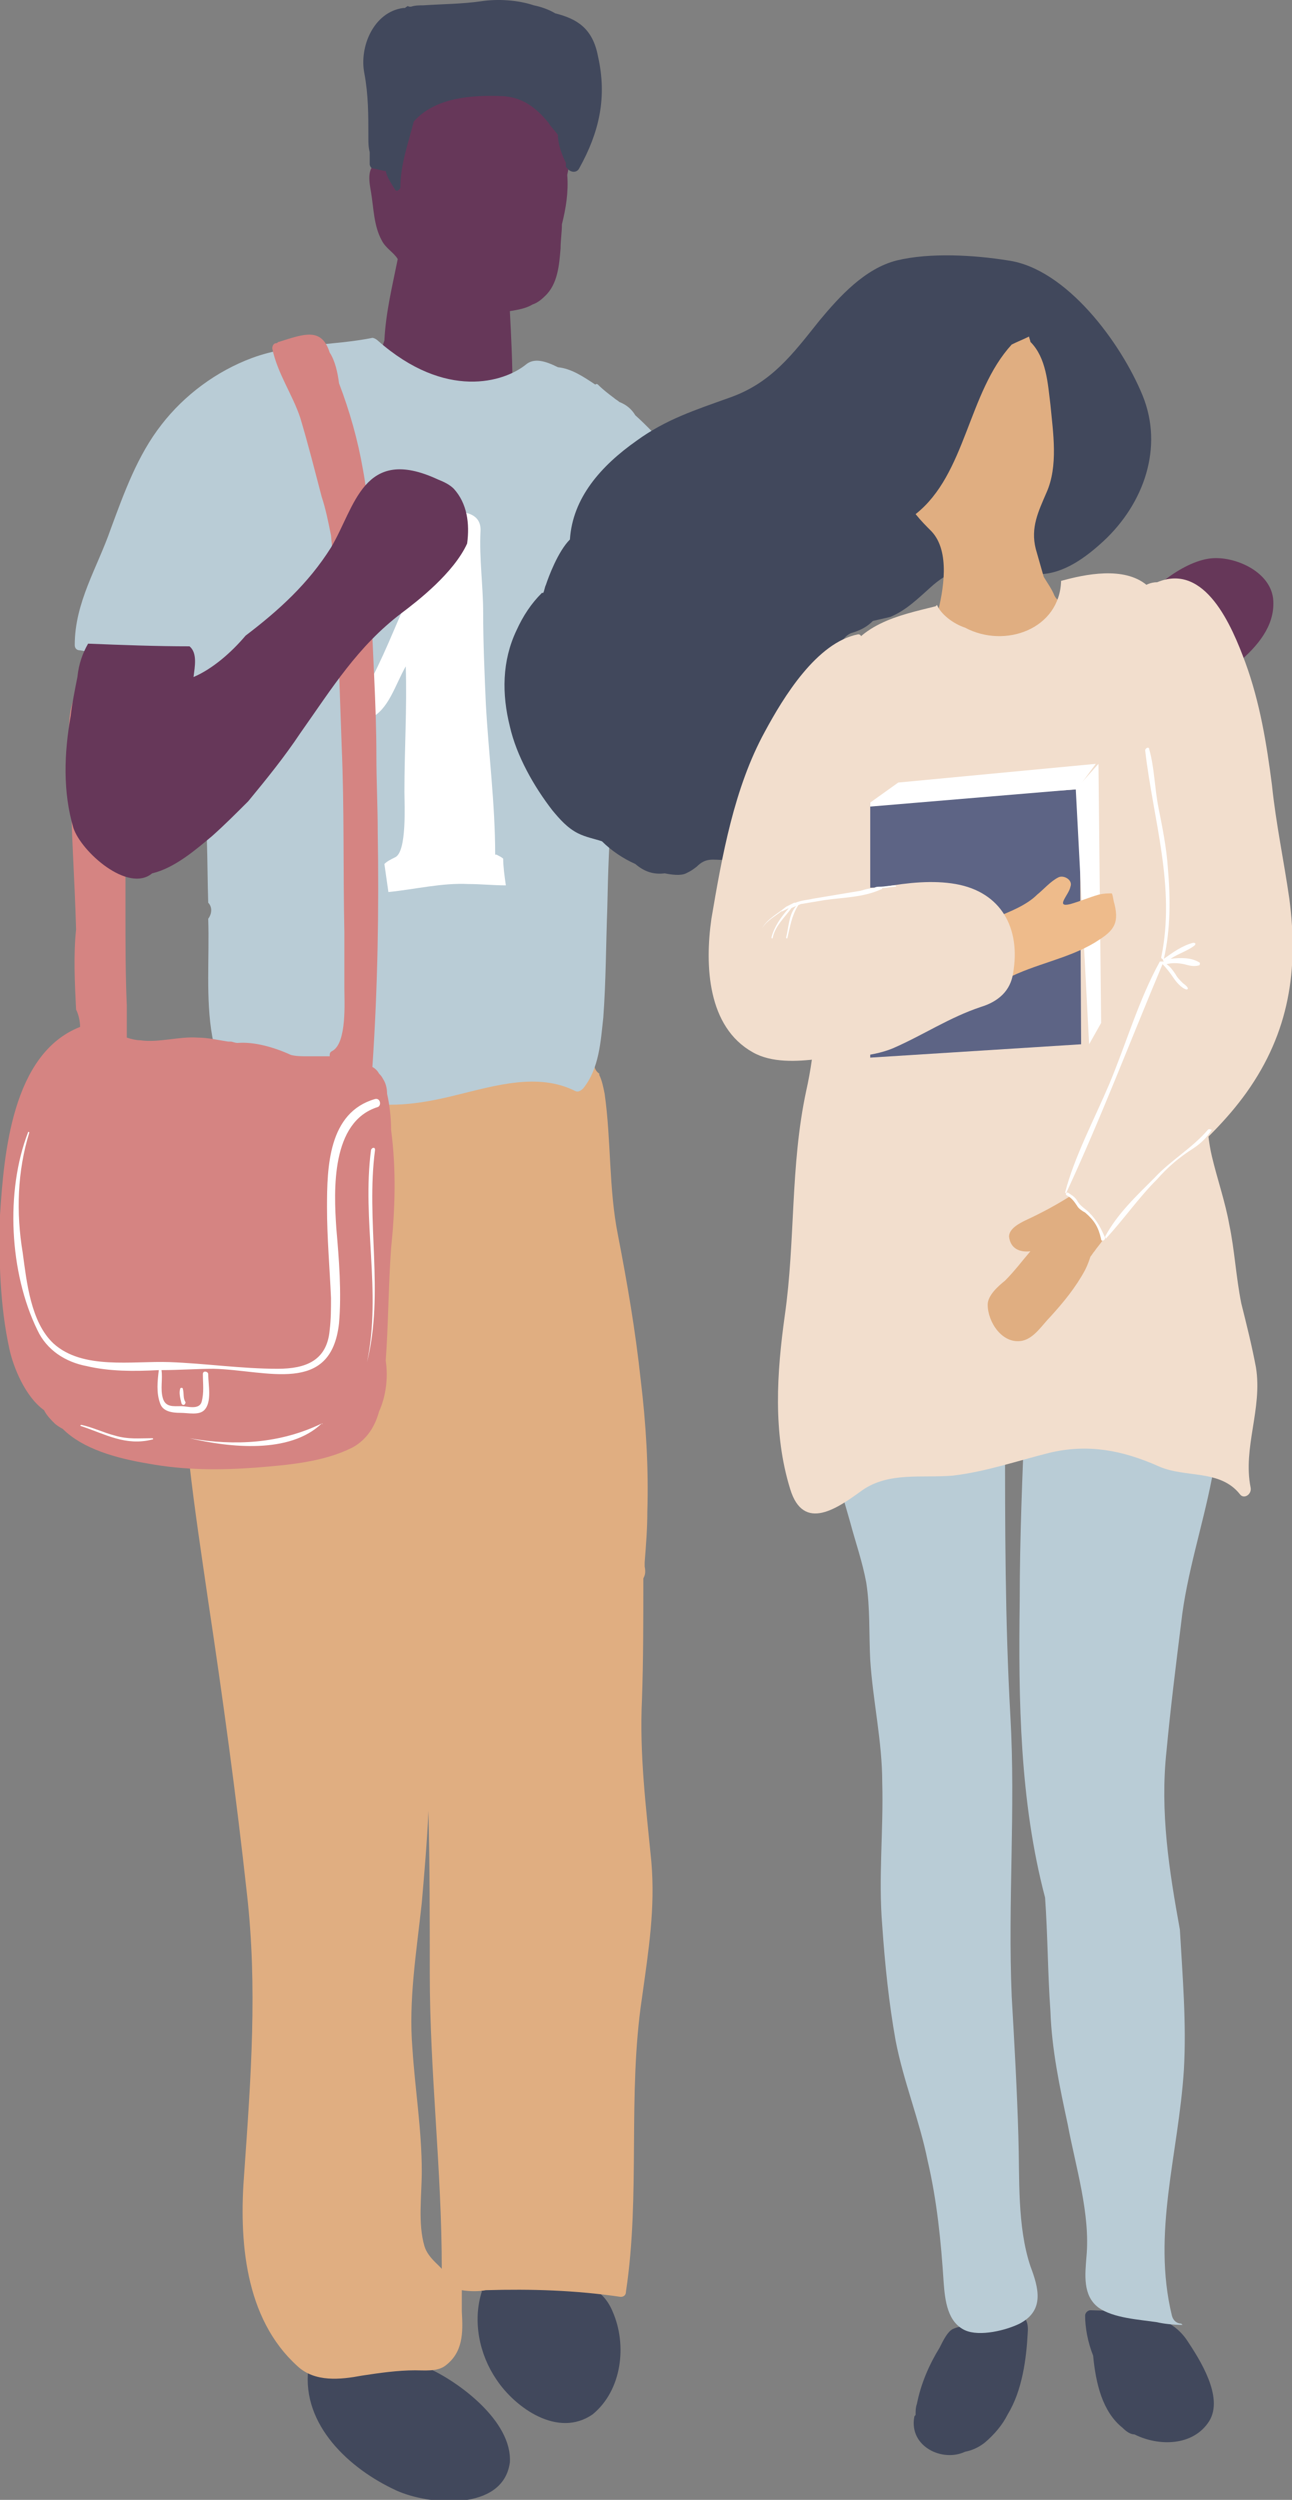 <?xml version="1.0" encoding="utf-8"?>
<!-- Generator: Adobe Illustrator 27.1.1, SVG Export Plug-In . SVG Version: 6.00 Build 0)  -->
<svg version="1.1" id="Layer_1" xmlns="http://www.w3.org/2000/svg" xmlns:xlink="http://www.w3.org/1999/xlink" x="0px" y="0px"
	 viewBox="0 0 96.8 187.2" style="enable-background:new 0 0 96.8 187.2;" xml:space="preserve">
<rect x="0" y="0" width="96.8" height="187.2" fill="#808080" stroke="none"/>
<style type="text/css">
	.st0{fill:#41485C;}
	.st1{fill:#E0AE81;}
	.st2{fill:#663759;}
	.st3{fill:#B9CCD6;}
	.st4{fill:#FFFFFF;}
	.st5{fill:#D58482;}
	.st6{fill:#F2DECD;}
	.st7{fill:#5D6485;}
	.st8{fill:#EEBB8B;}
</style>
<g>
	<g>
		<g>
			<path class="st0" d="M32,177.3c-1.4-0.6-3.2-0.2-4.6-0.1c-1.3,0.1-2.8,0.1-4,0.5c0-0.1,0-0.2,0-0.3c0-0.2-0.3-0.2-0.3,0
				c-0.5,4.2,3.1,7.5,6.6,9.1c2.4,1.1,8,1.6,8.5-2.1C38.4,181.3,34.3,178.3,32,177.3z"/>
			<path class="st0" d="M45.9,173.1c-1.4-3.4-5.9-2.3-8.9-2.2c0.1-0.2,0.3-0.4,0.1-0.5c0-0.1,0.2-0.1,0.2,0c0,0,0,0,0,0
				c-2,0-0.5,0-0.5,0.1c-0.4,0.3-0.6,0.4-0.7,0.8c0,0.1-0.1,0.2,0,0.3c-0.7,2.2-0.2,4.7,1.1,6.6c1.4,2.1,4.6,4.4,7.2,2.6
				C46.6,179,47,175.6,45.9,173.1z"/>
		</g>
		<path class="st1" d="M48.8,139.4c-0.4-4.1-0.9-8-0.7-12.2c0.1-2.9,0.1-5.8,0.1-8.7c0-0.1,0-0.2,0-0.3c0.1-0.2,0.2-0.4,0.1-0.9
			c0-0.1,0-0.2,0-0.3c0.1-1.3,0.2-2.5,0.2-3.8c0.1-3.3-0.1-6.6-0.5-9.9c-0.4-3.7-1-7.2-1.7-10.8c-0.7-3.5-0.5-7.1-1-10.6
			c-0.1-0.5-0.2-1-0.4-1.4c0,0,0-0.1,0-0.1c-0.3-0.2-0.4-0.5-0.4-0.9c0-0.3-0.5-0.2-0.5,0.1c-2.3,0.5-4.7,1-7,1.5
			c-2.1,0.5-4.3,0.4-6.4,0.3l-12.4-2c-0.1-0.1-0.2-0.2-0.3-0.4c-0.1-0.2-0.3-0.1-0.5,0c-0.2,0-0.3-0.1-0.5-0.1
			c-0.1-0.1-0.7-0.1-0.8-0.2c-0.1-0.1-0.8,0-0.8,0.2c0,0,0,0,0,0c0,0,0.2,0.1,0.2,0.2c0,0,0.2,0,0.2,0c0,0,0.1,0,0.1,0.1
			c0,0,0,0,0,0c-2,6.3-2,13.3-2.2,19.9c-0.1,7.1,1,13.9,2,20.8c1.1,7.3,2.1,14.6,2.9,21.9c0.8,7,0.3,13.8-0.2,20.9
			c-0.4,5,0,10.9,4,14.5c1.3,1.2,3.2,1,4.8,0.7c1.3-0.2,2.7-0.4,4-0.4c0.7,0,1.6,0.1,2.2-0.3c1.4-1,1.4-2.5,1.3-4.1
			c0-0.6,0-1.1,0-1.6c0.6,0.1,1.3,0.1,1.8,0c3.4-0.1,6.7,0,10.1,0.5c0.2,0,0.4-0.1,0.4-0.4c1.1-7.3,0.1-14.7,1.2-22
			C48.6,146,49.1,142.9,48.8,139.4z M33.2,170.1c0-0.3-1.1-0.9-1.4-1.9c-0.5-1.7-0.2-3.8-0.2-5.6c0-3.1-0.5-6.1-0.7-9.2
			c-0.3-3.6,0.3-7.2,0.7-10.9c0.2-2.3,0.4-4.6,0.5-6.9c0.1,4.1,0.1,8.2,0.1,12.2c0,7.4,0.9,14.7,0.9,22.1V170.1z"/>
		<g>
			<path class="st2" d="M42.3,8.4c-0.9-2-3-2.5-5.2-2.5c-1.2-0.2-2.4-0.2-3.6,0.2c-3.3,1.2-4.2,3.8-4.1,6.7c0,0,0,0,0,0
				c-0.2-0.4-0.5-0.8-1.1-0.6c-0.9,0.3-0.6,1.6-0.5,2.2c0.2,1.2,0.2,2.5,0.8,3.6c0.3,0.6,0.9,0.9,1.2,1.4c-0.4,2-0.9,4-1,6.1
				c-0.1,0.3-0.2,0.6-0.3,0.9c-0.1,0.2,0.1,0.4,0.4,0.4c0,0.1,0,0.2,0.1,0.3c-0.1,0.1-0.1,0.2-0.2,0.2c-0.1,0.1-0.1,0.3,0,0.4
				c0.6,0.8,1.4,1.2,2.4,1.4c0.6,0.4,1.3,0.6,1.9,0.8c1.8,0.6,3.4,0.1,5.1-0.4c0.1,0,0.2-0.2,0.2-0.3c0-2-0.1-4-0.2-5.9
				c0.6-0.1,1.2-0.2,1.7-0.5c0.3-0.1,0.6-0.3,0.9-0.6c1-0.9,1.1-2.4,1.2-3.6c0-0.6,0.1-1.2,0.1-1.8c0.3-1.2,0.5-2.4,0.4-3.7
				C42.8,11.7,43,9.9,42.3,8.4z"/>
			<path class="st0" d="M44.8,4.2c-0.4-2.1-1.6-2.8-3.2-3.2c-0.5-0.3-1.1-0.5-1.6-0.6c-1.2-0.4-2.7-0.5-4-0.3
				c-1.4,0.2-2.8,0.2-4.3,0.3c-0.3,0-0.6,0-0.9,0.1c0,0-0.1,0-0.1,0c-0.1,0-0.2-0.1-0.2,0c-0.1,0-0.1,0.1-0.2,0.1c0,0-0.1,0-0.1,0
				c-2.2,0.3-3.3,2.9-2.9,4.9c0.3,1.6,0.3,3.1,0.3,4.8c0,0.4,0,0.7,0.1,1.1c0,0.3,0,0.6,0,0.9c0,0.1,0.1,0.3,0.2,0.3
				c0.5,0.1,0.4,0.1,0.9,0.2c0,0,0.1,0,0.1,0c0,0,0,0,0,0c0.1,0.5,0.4,0.9,0.7,1.4c0.1,0.2,0.4,0,0.4-0.2c0-1.7,0.6-3.3,1-4.9
				c1.6-1.8,4.3-2,6.7-1.9c1.5,0.1,2.5,0.9,3.4,2c0.1,0.2,0.4,0.5,0.7,0.9c0,0.7,0.3,1.5,0.6,2.1c0,0.1,0,0.2,0,0.3l0.1,0.1
				c0.2,0.3,0.7,0.4,0.9,0C44.9,9.9,45.5,7.3,44.8,4.2z"/>
		</g>
		<g>
			<path class="st2" d="M95.4,45c-0.1-2.1-2.7-3.3-4.5-3.2c-2.1,0.1-5,2.4-6,4.2c-1.1,2-1.6,3.4-3.8,4.5c-1.9,1-4,1.9-6,2.8
				c-2,0.9-3.8,2-6,1.8c-2-0.2-3.7-1.4-5.2-2.7c-2.5-2.1-4.2-4.9-6.5-7.1c-1.4-1.4-2.9-3.3-4.8-3.7c-0.9,0.8-1.9,1.6-2.8,2.3
				c-0.9,0.8-1.7,1.6-2.6,2.4c-0.4,0.5-0.8,0.9-1.2,1.4c1,3,4.6,5.3,6.8,7c2.3,1.7,4.4,3.3,6.3,5.4c1.4,1.6,3.1,2.9,5.1,3.6
				c4.1,1.6,8.4-0.9,11.7-3.1c5.5-3.6,11.3-6.9,16.8-10.5c0.2-0.1,0.2-0.3,0.1-0.5C94.2,48.4,95.5,46.9,95.4,45z"/>
			<g>
				<path class="st3" d="M57.7,43.9C57.6,43.9,57.6,43.9,57.7,43.9c-0.1-0.2-0.1-0.3-0.1-0.3c-1.9-3.7-4.4-6.8-7.3-9.8
					c-0.9-0.9-1.8-1.9-2.7-2.7c-0.3-0.5-0.7-0.8-1.2-1c-0.1-0.1-0.3-0.2-0.4-0.3c-0.4-0.3-0.8-0.6-1.2-1c-0.1-0.1-0.2,0-0.2,0
					c-0.9-0.6-1.8-1.2-2.8-1.3c-1-0.5-1.8-0.7-2.4-0.2c-1.6,1.3-6,2.7-11.1-1.8c-0.1-0.1-0.3-0.2-0.4-0.2c0,0,0,0,0,0
					c-3,0.6-6,0.4-9,1.5c-2.7,1-5.1,2.8-6.8,5c-1.8,2.3-2.8,5.1-3.8,7.8c-1,2.9-2.7,5.5-2.7,8.7c0,0.2,0.1,0.4,0.4,0.4
					c2.7,0.4,5.3,3.1,8.2,2.2c-0.3,2.5,0.6,5,0.9,7.4c0.5,3,0.4,6.2,0.5,9.3c0.3,0.3,0.3,0.8,0,1.2c0.1,2.9-0.2,6,0.3,8.8
					c0.2,1.3,1.1,2,2.2,2.5c2.7,1.2,5.9,1.8,8.8,2.4c2.5,0.5,4.9,0.1,7.3-0.5c2.9-0.7,6.1-1.7,8.9-0.3c0.2,0.1,0.4,0,0.6-0.2
					c1.2-1.5,1.3-3.5,1.5-5.3c0.2-2.7,0.2-5.5,0.3-8.2c0.1-5.3,0.4-10.6,1.3-15.8c0.5,0.7,1.1,1.3,1.2,1.5c0.2,0.3,0.6,0.2,0.7-0.1
					c0.7-1.8,2.3-3.2,3.7-4.5c1.6-1.5,3-3.1,4.8-4.4c0.1-0.1,0.1-0.1,0.2-0.2C57.7,44.6,57.8,44.2,57.7,43.9z"/>
				<path class="st4" d="M37.7,64.3c-0.1-0.1-0.3-0.2-0.5-0.3c0,0-0.1,0-0.1,0c0-3.8-0.5-7.6-0.7-11.3c-0.1-2.3-0.2-4.6-0.2-6.8
					c0-2-0.3-4.1-0.2-6.1c0.1-1.5-1.5-1.6-2.8-1.4c-0.9,2.4-2,4.9-3,7.2c-1,2.3-1.9,4.6-3.2,6.7c0.1,0.6,0.1,1.1,0.2,1.7
					c0.2,0,0.4-0.1,0.5-0.2c1.4-0.6,1.9-2.5,2.7-3.9c0.1,3.1-0.1,6.2-0.1,9.4c0,0.9,0.2,4.5-0.7,4.9c-0.4,0.2-0.6,0.3-0.8,0.5
					c0.1,0.7,0.2,1.4,0.3,2.1c2-0.2,4-0.7,6-0.6c0.9,0,1.9,0.1,2.8,0.1C37.8,65.6,37.7,64.9,37.7,64.3z"/>
			</g>
			<g>
				<path class="st5" d="M29.3,84.6c0-0.9-0.1-1.8-0.3-2.7c0-0.4-0.1-0.8-0.3-1.1c-0.1-0.2-0.2-0.3-0.3-0.4
					c-0.1-0.2-0.3-0.4-0.5-0.5c0.4-5.9,0.5-11.8,0.4-17.6c0-1.9-0.1-3.8-0.1-5.7c0-3.9-0.3-7.8-0.4-11.7c-0.1-3.2,0-6.5-0.6-9.7
					c-0.4-2.3-1-4.4-1.8-6.5c-0.1-0.8-0.3-1.7-0.7-2.3c-0.6-1.9-1.9-1.4-3.8-0.8c-0.1,0-0.1,0.1-0.2,0.1c-0.2,0-0.3,0.2-0.3,0.4
					c0.4,1.9,1.5,3.4,2.1,5.2c0.6,2,1.1,4,1.6,5.9c0.3,0.9,0.5,1.9,0.7,2.9c0.5,5.2,0.6,10.5,0.8,15.8c0.2,4.6,0.1,9.2,0.2,13.9
					c0,1.4,0,2.8,0,4.2c0,1,0.2,4.1-0.9,4.7c-0.2,0.1-0.2,0.2-0.2,0.4c-0.5,0-1.1,0-1.6,0c-0.5,0-0.9,0-1.3-0.1
					c-1.3-0.6-2.8-1-4-0.9c-0.2,0-0.4-0.1-0.5-0.1c-0.1,0-0.1,0-0.2,0c-0.7-0.1-1.5-0.3-2.3-0.3c-1.4-0.1-2.9,0.4-4.3,0.2
					c-0.3,0-0.7-0.1-1-0.2c0-0.8,0-1.6,0-2.4c-0.1-2.3-0.1-4.6-0.1-7c0-1.4,0-2.8,0-4.2c0.3-1.8,0.5-3.7,0.5-5.6
					c0.1-1.8,0.6-3.9,0-5.6c-0.3-0.9-1.6-1-2.4-1.3c0,0,0,0,0,0c-0.5-0.4-1-0.5-1.5,0c-1.3,1.4-0.7,4.7-0.7,6.5
					c0,3.8,0.3,7.7,0.4,11.5c-0.2,1.9-0.1,4,0,6C5.9,76,6,76.5,6,76.9v0c-5.1,2-5.7,9.5-6,14.1c-0.1,3.3,0,6.8,0.7,10
					c0.3,1.4,1.2,3.6,2.6,4.6c0.2,0.4,0.5,0.7,0.8,1c0.1,0.1,0.4,0.3,0.6,0.4c1.5,1.5,4,2.2,6.4,2.6c2.7,0.5,5.4,0.5,8.1,0.3
					c2.4-0.2,5-0.4,7.2-1.5c1.1-0.6,1.7-1.6,2-2.7c0.5-1.1,0.7-2.5,0.5-3.8c0.2-2.8,0.2-5.6,0.4-8.4C29.6,90.6,29.7,87.6,29.3,84.6z
					"/>
				<g>
					<path class="st4" d="M28.1,82.3c-3.5,1-3.6,5.1-3.6,8.1c0,2.3,0.2,4.5,0.3,6.8c0,0.8,0,1.6-0.1,2.4c-0.2,2.3-1.8,2.9-3.9,2.9
						c-2.7,0-5.4-0.4-8.1-0.5c-2.8-0.1-6.5,0.6-8.7-1.4c-1.7-1.6-2-4.6-2.3-6.8c-0.5-3-0.4-6.1,0.5-9c0,0-0.1-0.1-0.1,0
						c-1.7,4.4-1.4,10.5,0.7,14.8c0.7,1.5,2.1,2.4,3.7,2.7c1.7,0.4,3.5,0.4,5.4,0.3c-0.1,0.8-0.2,1.7,0.1,2.5
						c0.2,0.6,0.9,0.7,1.5,0.7c0.6,0,1.4,0.2,1.8-0.2c0.6-0.6,0.3-1.9,0.3-2.7c0-0.2-0.4-0.3-0.4,0c0,0.7,0.1,1.4-0.1,2.1
						c-0.2,0.6-1.1,0.3-1.5,0.3c-0.6,0-1.2,0.1-1.4-0.6c-0.2-0.7,0-1.4-0.1-2.1c1.3,0,2.7-0.1,3.9-0.1c4,0.1,8.8,2,9.4-3.4
						c0.2-2.3,0-4.8-0.2-7.1c-0.2-2.9-0.4-8,3.1-9.1C28.6,82.8,28.5,82.2,28.1,82.3z"/>
					<path class="st4" d="M13.7,104c0-0.1-0.2-0.1-0.2,0c-0.1,0.3,0,0.7,0.1,1.1c0.1,0.2,0.3,0.1,0.3-0.1
						C13.7,104.7,13.8,104.4,13.7,104z"/>
					<path class="st4" d="M11.4,107.7c-1,0-1.8,0.1-2.8-0.2c-0.8-0.2-1.6-0.6-2.5-0.8c-0.1,0-0.1,0.1,0,0.1c1.8,0.6,3.3,1.5,5.3,1
						C11.5,107.8,11.5,107.7,11.4,107.7z"/>
					<path class="st4" d="M24.1,106.6c-3.1,1.5-6.5,1.7-9.9,1.1c0,0,0,0,0,0C17.2,108.4,21.7,108.9,24.1,106.6
						C24.2,106.7,24.2,106.6,24.1,106.6z"/>
					<path class="st4" d="M28.1,86.1c0-0.2-0.2-0.2-0.3,0c-0.7,5.3,0.8,10.6-0.3,15.9c0,0,0,0,0,0C28.8,96.8,27.4,91.4,28.1,86.1z"
						/>
				</g>
			</g>
			<path class="st2" d="M34,36.6c-0.3-0.3-0.7-0.5-1.2-0.7c-5.6-2.6-6.2,2.1-8,5.1c-1.7,2.7-3.9,4.7-6.4,6.6
				c-1.1,1.3-2.5,2.5-3.9,3.1c0.1-0.8,0.3-1.8-0.3-2.3c-2.5,0-5.1-0.1-7.6-0.2c-0.4,0.7-0.7,1.5-0.8,2.5c-0.2,1-0.4,2-0.5,2.9
				c-0.5,2.8-0.6,5.7,0.2,8.4c0.6,1.8,4.1,4.9,5.9,3.4c1.7-0.4,3.3-1.8,4.5-2.8c0.9-0.8,1.8-1.7,2.7-2.6c1.4-1.7,2.7-3.3,3.9-5.1
				c2.4-3.4,4.3-6.5,7.6-9c1.2-0.9,3.9-3,4.9-5.2C35.2,39.2,35,37.7,34,36.6z"/>
		</g>
	</g>
	<g>
		<g>
			<path class="st0" d="M85.6,29.6c-1.6-3.9-5.7-9.5-10.1-10.1c-2.5-0.4-5.8-0.6-8.3,0c-2.4,0.6-4.3,2.7-5.8,4.5
				c-2,2.5-3.6,4.7-6.8,5.8c-2.5,0.9-4.7,1.6-6.9,3.2c-2.7,1.9-4.8,4.3-5,7.4c-0.9,0.9-1.6,2.8-1.8,3.4c-0.1,0.2-0.1,0.4-0.2,0.6
				c0,0,0,0-0.1,0c-0.8,0.8-1.4,1.7-1.9,2.8c-1.1,2.3-1.1,4.8-0.5,7.2c0.5,2.2,1.8,4.5,3.2,6.3c0.5,0.6,1.1,1.3,1.9,1.7
				c0.6,0.3,1.2,0.4,1.8,0.6c0.7,0.7,1.6,1.3,2.5,1.7c0.7,0.6,1.4,0.8,2.2,0.7c0.5,0.1,1.2,0.2,1.6,0c0.4-0.2,0.4-0.2,0.8-0.5
				c0.7-0.7,1.2-0.5,2.1-0.5c2.3,0,3.7-2.2,4.5-4.7c1.1-2.5,1.6-5.2,2.7-7.7c0.5-1.1,1.1-4.2,2.3-4.6c0.7-0.2,1.2-0.5,1.6-0.9
				c0.4-0.1,0.9-0.2,1.3-0.3c1.2-0.5,2.1-1.4,3-2.2c1.3-1.2,2.7-1.7,4.5-1.8c1.2,0,2.4,0.8,3.6,0.8c1.9,0,3.6-1.3,4.9-2.5
				C85.7,37.7,87.2,33.5,85.6,29.6z"/>
			<path class="st1" d="M79,44.6c-0.2-0.5-0.5-0.9-0.8-1.4c-0.2-0.7-0.4-1.4-0.6-2.1c-0.4-1.6,0.2-2.8,0.8-4.2
				c0.9-2,0.5-4.5,0.3-6.6c-0.2-1.6-0.3-3.5-1.5-4.7c0-0.1-0.1-0.3-0.1-0.4c-0.4,0.2-0.9,0.4-1.3,0.6c-3.3,3.6-3.4,9.7-7.2,12.7
				c0.4,0.5,0.8,0.9,1.2,1.3c1.4,1.5,0.9,4.4,0.4,6.3c0,0.2,0.2,0.3,0.3,0.1c-0.1,1.3,0.5,2.5,1.7,3.1c0,0,0,0,0,0
				c0.1,0.3,0.4,0.4,0.6,0.3c0.1,0,0.2,0.1,0.3,0.1c0,0.1,0.1,0.1,0.1,0.2c0.2,0.3,0.6,0.2,0.8,0c0.9,0.2,1.8,0.1,2.7-0.2
				c1.9-0.7,2.7-2.6,3.1-4.6c0,0,0-0.1,0-0.1C79.5,45.1,79.2,45,79,44.6z"/>
		</g>
		<g>
			<g>
				<path class="st0" d="M73.7,173.9c-0.7,0.2-1.6,0.2-2.3,0.5c-0.4,0.2-0.7,0.8-1,1.4c-0.8,1.3-1.4,2.7-1.7,4.2
					c-0.1,0.3-0.1,0.5-0.1,0.8c0,0.1-0.1,0.1-0.1,0.2c-0.4,2.2,2.1,3.4,3.8,2.6c0.5-0.1,1-0.3,1.5-0.7c0.7-0.6,1.3-1.3,1.7-2.1
					c1.1-1.8,1.4-4.2,1.5-6.1C77.2,172.4,74.9,173.6,73.7,173.9z"/>
				<path class="st0" d="M88.9,175.2c-1.6-2.3-4.8-2.1-7.2-2.2c-0.2,0-0.4,0.2-0.4,0.4c0,0.9,0.2,2,0.6,3c0.2,2.1,0.7,4.2,2.2,5.4
					c0.3,0.3,0.6,0.5,0.9,0.5c1.8,0.9,4.4,0.9,5.6-1C91.7,179.5,89.9,176.7,88.9,175.2z"/>
			</g>
			<g>
				<path class="st3" d="M77.2,169.7c-1-3-0.8-6.6-0.9-9.7c-0.1-3.5-0.3-7-0.5-10.5c-0.3-7,0.3-14-0.1-21
					c-0.4-7.1-0.4-14.2-0.4-21.3c0-2.1-0.1-4.2,0.1-6.4c0.1-1.3,0.4-2.9-0.1-4.1c-0.9-2.4-4.1-1.4-5.9-1.1c-1.3,0.2-2.6,0.4-3.8,0.9
					c-1.1,0.5-2,1-3.2,1.3c-0.6,0.1-1,0.3-1.4,0.7c-1.4,1.3-0.2,3.9,0.4,5.8c-0.1,0-0.1,0.1-0.1,0.2c0.1,0.6,0.2,1.1,0.4,1.7
					c0,0.1,0,0.1,0,0.2c0,0.1,0,0.2,0.1,0.2c0.5,2.5,1.2,5,1.9,7.4c0.4,1.5,0.9,2.9,1.2,4.5c0.3,1.9,0.2,3.9,0.3,5.8
					c0.2,3.1,0.9,6.1,0.9,9.2c0.1,3.6-0.3,7.1,0,10.7c0.2,2.9,0.5,5.8,1,8.6c0.6,3.1,1.8,6,2.4,9c0.7,3,1,6,1.2,9.1
					c0.1,1.4,0.3,3,1.6,3.6c1.1,0.5,3.1,0,4.1-0.5C78.3,173,77.8,171.3,77.2,169.7z M62,101.4c-0.1-0.2-0.2-0.2-0.3-0.2 M62,101.4"
					/>
				<path class="st3" d="M91.2,95.4c-1.2-2.7-4.2-1.7-6.4-1c-1.7,0.5-3.4,0.2-5.1,0.1c-0.9,0-1.7,0.2-2.3,0.8c-0.7,0.7-0.6,2-0.5,3
					c0.2,2.5,0,4.9-0.1,7.4c-0.2,4.7-0.4,9.5-0.4,14.2c-0.1,7.4,0,15,1.9,22.2c0.2,2.8,0.2,5.7,0.4,8.5c0.1,2.9,0.7,5.7,1.3,8.5
					c0.6,3.2,1.7,6.7,1.4,9.9c-0.1,1.3-0.3,2.9,0.9,3.8c1.1,0.8,3.1,0.9,4.4,1.1c0.4,0.1,1.2,0.2,1.9,0.2c0,0-0.1-0.1-0.1-0.1
					c-0.3,0-0.6-0.2-0.7-0.6c-1.5-6.2,0.5-12.1,0.9-18.4c0.2-3.5-0.1-7-0.3-10.5c-0.8-4.4-1.5-8.8-1-13.4c0.3-3.2,0.7-6.4,1.1-9.6
					c0.4-3.6,1.6-7.2,2.3-10.8c0.6-2.9,0.9-5.8,1.1-8.8C91.7,100.1,92,97.2,91.2,95.4z"/>
			</g>
		</g>
		<path class="st6" d="M94.1,102.4c-0.3-1.6-0.7-3.2-1.1-4.8c-0.4-2-0.5-4-0.9-5.9c-0.3-1.7-0.9-3.4-1.3-5.1
			c-0.5-2.1-0.4-4.5-0.6-6.7c-0.2-3.4-0.6-6.8-1.4-10.1c-1.6-6.6,0.1-13.4-0.5-20.2c-0.2-2.2-0.7-4.5-2.4-5.8
			c-1.7-1.4-4.6-0.8-6.4-0.3c-0.1,3.6-4.2,5.1-7.2,3.5c-0.9-0.3-1.8-1-2.1-1.7c0,0,0,0-0.1,0.1c-2.8,0.7-5.9,1.3-7.2,4.5
			c-0.7,1.8-0.6,4-0.6,5.9c0,2.8-0.2,5.6-0.3,8.4c-0.1,2.7-0.6,5.4-0.7,8.2c-0.1,3.2-0.2,6.2-0.9,9.3c-1.2,5.6-0.8,11.2-1.6,16.8
			c-0.6,4.3-0.9,8.8,0.4,13c1,3.3,3.6,1.4,5.4,0.1c2-1.4,4.5-0.9,6.8-1.1c2.5-0.3,4.8-1.1,7.2-1.7c2.9-0.7,5.5-0.2,8.2,1
			c2,0.9,4.6,0.2,6.1,2.1c0.3,0.4,0.9,0,0.8-0.5C93.1,108.4,94.6,105.5,94.1,102.4z"/>
		<path class="st6" d="M96.6,67.3c-0.4-2.8-1-5.6-1.3-8.5c-0.4-3.1-0.9-6.2-2-9.2c-1-2.7-3-7.5-6.6-6c-0.5,0-0.9,0.2-1.3,0.5
			c-1.1,1-0.3,3.8,0,5c0.6,2.9,0.9,5.7,1.2,8.6c0.2,3.2,0.9,6.4,1,9.7c0.2,3.1,0.7,6,0,9.1c-0.7,3.2-2.9,6.2-5,8.6
			c-0.8,0.9-3.1,2.2-3,3.7c0,0.7,0.2,1,0.7,1.4c0.9,0.8,1.2,1.7,2,2.5c0.1,0.2,0.4,0.1,0.5,0c1.9-1.7,3.5-3.6,5.3-5.3
			c2-1.8,3.8-3.5,5.3-5.6C96.6,77.3,97.3,72.6,96.6,67.3z"/>
		<g>
			<polygon class="st7" points="65.2,79.2 65.2,60.1 80.9,59.1 81,78.2 			"/>
			<polygon class="st4" points="65.2,60.1 67.3,58.6 82.1,57.2 80.7,59.1 65.2,60.4 			"/>
			<polygon class="st4" points="81.6,78.2 80.6,59.1 82.3,57.2 82.5,76.6 			"/>
		</g>
		<g>
			<g>
				<path class="st1" d="M82.4,92.3c-0.1-0.4-0.3-0.8-0.6-1.1c0-0.1-0.1-0.2-0.1-0.3c-0.6-0.2-1.2-0.8-1.4-1.4
					c-1.1,0.7-2.2,1.3-3.5,1.9c-0.4,0.2-1.2,0.6-1.2,1.2c0.1,0.9,0.8,1.2,1.6,1.1c-0.6,0.7-1.2,1.5-1.9,2.2C74.8,96.3,74,97,74,97.7
					c0,1.3,1.1,3,2.6,2.7c0.9-0.2,1.5-1.2,2.1-1.8c1-1.1,1.9-2.2,2.6-3.5c0.2-0.4,0.3-0.7,0.4-1c0.1-0.1,0.2-0.3,0.3-0.4
					c0.2-0.3,0.4-0.5,0.6-0.8C82.8,92.6,82.6,92.3,82.4,92.3z"/>
				<path class="st8" d="M74.8,68.9C74.8,68.9,74.8,68.9,74.8,68.9c0.1,0.4,0.1,0.9,0.3,1.5c0,0.8,0.2,1.4,0.4,2.2c0,0,0,0,0,0.1
					c-0.2,0.1-0.2,0.4-0.1,0.6c2.1-1.1,4.6-1.5,6.6-2.7c1.3-0.8,1.9-1.3,1.5-2.9c-0.1-0.3-0.1-0.6-0.2-0.8c-0.3,0-0.6,0-1,0.1
					c-0.7,0.2-1.4,0.5-2.1,0.7c-1.2,0.3-0.1-0.7,0-1.3c0.2-0.5-0.5-0.9-0.9-0.7c-0.6,0.3-1.1,0.9-1.6,1.3c-0.8,0.8-2.1,1.3-3.1,1.7
					C74.6,68.7,74.7,68.8,74.8,68.9z"/>
			</g>
			<path class="st6" d="M71.6,66.2c-1.7-0.3-3.6-0.1-5.3,0.2c-1.6,0.2-4.6,0.2-3.6-2.2c0.4-1,0.5-1.9,0.5-3c0.1-2.9,0-5.7,0.1-8.6
				c0.1-1.3,1.1-2.8,1-4.1c0,0,0,0,0,0c0,0,0,0,0,0c0.3-0.2,0.3-0.5,0.1-0.7c0,0,0,0,0,0c0.2-0.1,0.1-0.3-0.1-0.3
				c-3.1,0.6-5.6,4.7-7,7.3c-2.3,4.2-3.2,9.3-4,14c-0.5,3.5-0.3,8.1,3.1,10c1.4,0.8,3.3,0.7,4.9,0.5c1.8-0.1,3.9-0.1,5.6-0.8
				c2.3-1,4.2-2.3,6.6-3.1c1.3-0.4,2.2-1.2,2.4-2.5C76.5,69.5,75,66.8,71.6,66.2z"/>
			<g>
				<path class="st4" d="M87.5,65c-0.1-1.5-0.4-3-0.7-4.5c-0.3-1.5-0.3-3-0.7-4.4c0-0.2-0.3-0.1-0.3,0.1c0.6,5.2,2.3,10.2,1.2,15.5
					c0,0.1,0.2,0.2,0.2,0.1C87.7,69.6,87.7,67.3,87.5,65z"/>
				<g>
					<path class="st4" d="M89.9,72.1c-0.6-0.4-1.4-0.4-2.2-0.3c0.6-0.4,1.3-0.6,1.8-1c0.1-0.1,0.1-0.2-0.1-0.2
						c-0.8,0.2-1.5,0.7-2.2,1.2c-0.1,0-0.1,0.1,0,0.2c0,0-0.1,0-0.1,0c-0.1,0-0.1,0-0.2,0c-1.6,2.9-2.5,6.1-3.8,9.2
						c-1.1,2.6-2.6,5.4-3.3,8.1c0,0,0.1,0.1,0.1,0c2.6-5.6,4.8-11.4,7.2-17.1c0.3,0.3,0.6,0.7,0.8,1c0.2,0.3,0.6,0.8,1,0.9
						c0.1,0,0.1-0.1,0.1-0.1c-0.1-0.2-0.3-0.3-0.4-0.4c-0.2-0.2-0.4-0.4-0.5-0.6c-0.2-0.3-0.4-0.6-0.7-0.8c0.4-0.1,0.8-0.1,1.3,0
						c0.4,0.1,0.7,0.2,1.1,0.1C89.9,72.3,89.9,72.2,89.9,72.1z"/>
					<path class="st4" d="M81.6,90.8c-0.3-0.3-0.7-0.5-0.9-0.9c-0.2-0.3-0.4-0.4-0.7-0.6c-0.1,0-0.2,0.1-0.1,0.2
						c0.4,0.2,0.6,0.5,0.8,0.8c0.1,0.2,0.4,0.4,0.6,0.5c0.7,0.6,1,1.1,1.2,2c0,0.2,0.3,0.1,0.3-0.1C82.5,92,82.2,91.4,81.6,90.8z"/>
					<path class="st4" d="M90.5,84.6c-1.2,1.4-2.8,2.3-4,3.6c-1.3,1.3-2.8,2.7-3.7,4.4c0,0.1,0.1,0.2,0.1,0.1c1.3-1.4,2.4-3,3.8-4.4
						c0.8-0.9,1.6-1.6,2.7-2.3c0.6-0.4,1-0.8,1.4-1.4C90.7,84.6,90.6,84.5,90.5,84.6z"/>
					<path class="st4" d="M67.1,66.3c-0.4,0-0.8,0.1-1.2,0.1c0,0,0,0,0,0c-0.1,0-0.3,0-0.4,0.1c-0.3,0-0.7,0.1-1,0.2
						c-1.2,0.2-2.4,0.4-3.6,0.6c-0.4,0.1-0.8,0.1-1.3,0.3c0,0-0.1,0-0.1,0c0,0,0,0,0,0c-0.2,0.1-0.4,0.2-0.6,0.3c0,0,0,0,0,0
						c-0.6,0.5-1.4,0.9-1.8,1.6c0,0,0,0.1,0,0c0.4-0.6,1-0.9,1.5-1.3c0,0,0,0.1-0.1,0.1c0,0,0,0,0,0c0.2-0.1,0.4-0.2,0.6-0.3
						c-0.6,0.7-1.1,1.4-1.3,2.2c0,0.1,0.1,0.1,0.1,0c0.2-0.9,0.9-1.5,1.4-2.2c0.2-0.1,0.5-0.2,0.7-0.3c0.6-0.1,1.2-0.2,1.8-0.3
						c1.4-0.2,2.9-0.2,4.2-0.8c0.1,0,0.1-0.1,0.1-0.1c0.4,0,0.7-0.1,1.1-0.1C67.1,66.4,67.1,66.3,67.1,66.3z"/>
					<path class="st4" d="M59.7,67.8c-0.6,0.6-0.6,1.6-0.8,2.4c0,0.1,0.1,0.1,0.1,0c0.2-0.8,0.3-1.6,0.8-2.4
						C59.8,67.8,59.7,67.7,59.7,67.8z"/>
				</g>
			</g>
		</g>
	</g>
</g>
</svg>
